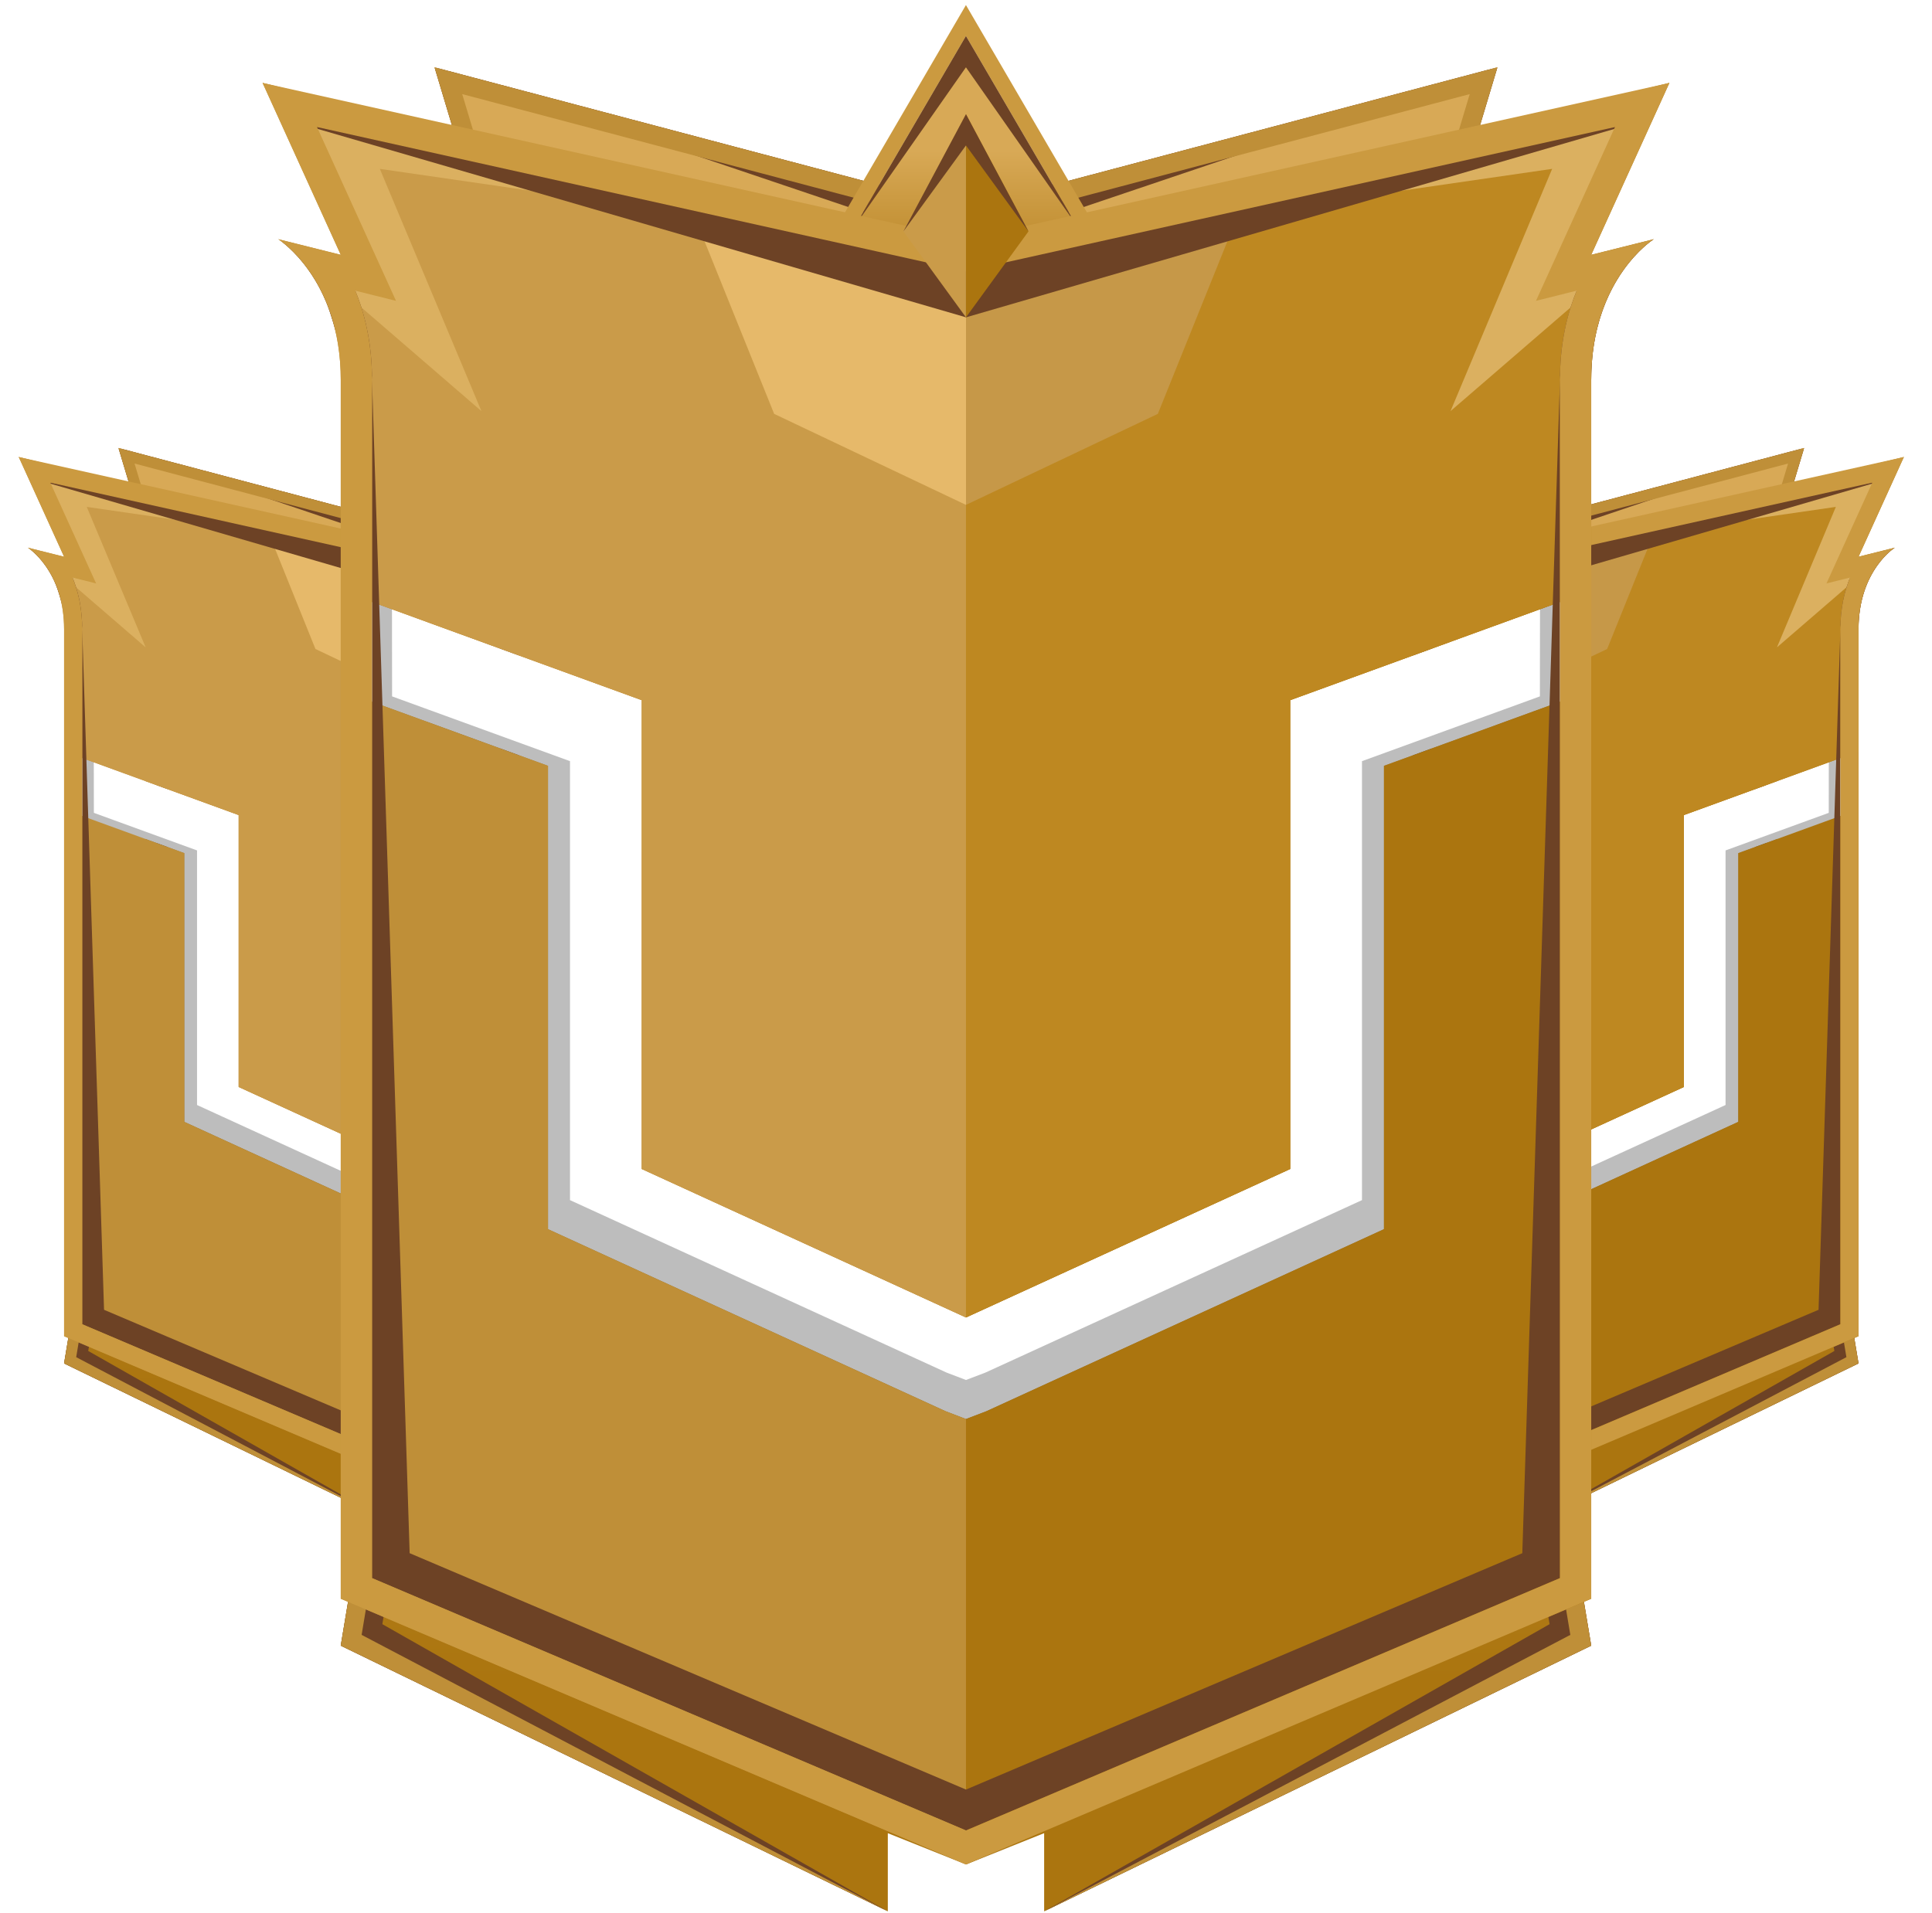 <svg width="103" height="102" viewBox="0 0 103 102" fill="none" xmlns="http://www.w3.org/2000/svg">
<g id="play">
<g id="play_2">
<path id="1 back" fill-rule="evenodd" clip-rule="evenodd" d="M22.749 28.239L6.316 23.889L7.766 28.722L7.766 69.805H3.899L3.416 72.705L20.333 80.921V78.505L22.749 79.471L25.166 78.505V80.921L42.082 72.705L41.599 69.805H37.732V28.722L39.182 23.889L22.749 28.239Z" fill="url(#paint0_linear_3674_4817)"/>
<path id="1 back (Stroke)" fill-rule="evenodd" clip-rule="evenodd" d="M22.749 28.239L6.316 23.889L7.766 28.722L7.766 69.805H3.899L3.416 72.705L20.333 80.921V78.505L22.749 79.471L25.166 78.505V80.921L42.082 72.705L41.599 69.805H37.732V28.722L39.182 23.889L22.749 28.239ZM39.182 23.889L22.749 29.439L6.316 23.889L8.926 28.552L8.926 70.965H4.882L4.703 72.04L20.333 80.921V78.505L22.75 79.472L25.166 78.505V80.921L40.796 72.04L40.616 70.965H36.572V28.552L39.182 23.889Z" fill="#6D4225"/>
<path id="1 back (Stroke)_2" fill-rule="evenodd" clip-rule="evenodd" d="M22.749 28.239L6.316 23.889L7.766 28.722L7.766 69.805H3.899L3.416 72.705L20.333 80.921V78.505L22.749 79.471L25.166 78.505V80.921L42.082 72.705L41.599 69.805H37.732V28.722L39.182 23.889L22.749 28.239ZM38.326 24.718L22.749 28.841L7.173 24.718L8.348 28.637L8.348 70.387H4.393L4.062 72.371L20.333 80.921V78.505L22.749 79.471L25.166 78.505V80.921L41.437 72.371L41.106 70.387H37.15V28.637L38.326 24.718Z" fill="#BF8F38"/>
<g id="2 big diamond">
<path id="Union" fill-rule="evenodd" clip-rule="evenodd" d="M19.365 28.722L22.748 33.072L26.132 28.722L22.748 22.922L19.365 28.722Z" fill="url(#paint1_linear_3674_4817)"/>
<path id="Union (Stroke)" fill-rule="evenodd" clip-rule="evenodd" d="M22.748 33.859L18.783 28.761L22.748 21.963L26.714 28.761L22.748 33.859ZM22.748 33.072L26.132 28.722L22.748 22.922L19.365 28.722L22.748 33.072Z" fill="#CB9A40"/>
<path id="Vector 119" d="M19.365 28.722L22.748 22.922L26.132 28.722L22.748 23.889L19.365 28.722Z" fill="#6D4225"/>
</g>
<path id="Union (Stroke)_2" fill-rule="evenodd" clip-rule="evenodd" d="M4.167 40.347L12.725 43.463V57.963L22.75 62.554L32.775 57.963V43.463L41.485 40.291L40.904 40.502L39.743 40.925L37.42 41.771L32.775 43.463V57.963L22.75 62.554L12.725 57.963V43.463L8.079 41.771L5.756 40.925L4.595 40.502L4.167 40.347ZM4.167 40.347L12.725 43.463V57.963L22.75 62.554L32.775 57.963V43.463L41.485 40.291L41.481 43.379L40.32 43.801L35.674 45.493V59.824L23.382 65.454L22.75 65.696L22.117 65.454L9.825 59.824V45.493L5.179 43.801L4.018 43.379L4.167 40.347Z" fill="white"/>
<g id="Union_2" opacity="0.3" filter="url(#filter0_f_3674_4817)">
<path fill-rule="evenodd" clip-rule="evenodd" d="M22.75 77.538L4.434 69.754V34.039C4.434 31.062 2.602 29.918 2.602 29.918L4.434 30.375L2.145 25.339L22.75 30.375L22.75 61.512L13.252 57.162V43.425L8.851 41.823L6.651 41.021L5.551 40.621L5 40.42L5.004 43.345L6.104 43.746L10.505 45.349V58.925L22.15 64.259L22.75 64.488L22.75 77.538ZM22.75 77.538L41.065 69.754V34.039C41.065 31.062 42.897 29.918 42.897 29.918L41.065 30.375L43.355 25.339L22.75 30.375L22.75 61.512L32.247 57.162V43.425L36.648 41.823L38.848 41.021L39.949 40.621L40.499 40.42L40.495 43.345L39.395 43.746L34.994 45.349V58.925L23.349 64.259L22.75 64.488L22.75 77.538Z" fill="#212121"/>
</g>
<path id="Subtract" fill-rule="evenodd" clip-rule="evenodd" d="M42.083 71.254L22.75 79.471L22.75 65.696L23.382 65.454L35.674 59.824V45.493L40.32 43.801L41.481 43.378L41.485 40.291L40.904 40.502L39.743 40.925L37.42 41.771L32.774 43.463V57.962L22.75 62.554L22.75 29.688L44.499 24.371L42.083 29.688L44.016 29.204C44.016 29.204 42.083 30.413 42.083 33.554V71.254Z" fill="#AB750F"/>
<path id="Subtract_2" fill-rule="evenodd" clip-rule="evenodd" d="M3.417 71.254L22.75 79.471L22.75 65.696L22.117 65.454L9.825 59.824V45.493L5.179 43.801L4.018 43.378L4.014 40.291L4.595 40.502L5.757 40.925L8.079 41.771L12.725 43.463V57.962L22.75 62.554L22.75 29.688L1 24.371L3.417 29.688L1.483 29.204C1.483 29.204 3.417 30.413 3.417 33.554V71.254Z" fill="#BF8F38"/>
<path id="Rectangle 576" d="M3.434 30.413L4.167 30.654L1.967 25.338L22.75 31.138V62.554L12.725 57.962V43.463L3.434 40.079V30.413Z" fill="#CA9B49"/>
<path id="Rectangle 577" d="M42.066 30.413L41.332 30.654L43.533 25.338L22.75 31.138V62.554L32.774 57.962V43.463L42.066 40.079V30.413Z" fill="#BE8821"/>
<path id="Rectangle 578" d="M1 24.372L21.3 29.447L4.625 27.03L7.766 34.522L2.45 29.93H3.9L1 24.372Z" fill="#DBB060"/>
<path id="Rectangle 578_2" d="M44.499 24.372L24.2 29.447L40.874 27.03L37.733 34.522L43.049 29.93H41.599L44.499 24.372Z" fill="#DBB060"/>
<g id="Group 474">
<path id="Polygon 101" d="M22.75 37.423V31.026L14.445 28.723L16.818 34.608L22.75 37.423Z" fill="#E6B96A"/>
<path id="Polygon 102" d="M22.75 37.423V31.026L31.054 28.723L28.681 34.608L22.75 37.423Z" fill="#C69848"/>
</g>
<g id="11 top line">
<path id="top line left" d="M22.751 29.688L1.968 25.58L22.751 31.622V29.688Z" fill="#6D4225"/>
<path id="top line right " d="M22.751 29.688L43.534 25.58L22.751 31.622V29.688Z" fill="#6D4225"/>
</g>
<path id="16 Ouline (Stroke) (Stroke)" fill-rule="evenodd" clip-rule="evenodd" d="M3.416 29.689L1 24.372L22.75 29.206L44.499 24.372L42.083 29.689L44.016 29.206C44.016 29.206 42.94 29.644 42.391 30.781C42 31.591 42.083 33.078 42.083 33.555V71.255L22.75 79.472L3.416 71.255L3.658 33.555L3.097 30.781L2.208 29.689L1.483 29.206L3.416 29.689ZM43.25 29.935C43.658 29.429 44.016 29.206 44.016 29.206L42.083 29.689L44.499 24.372L22.75 29.206L1 24.372L3.416 29.689L1.483 29.206C1.483 29.206 1.841 29.429 2.25 29.935C2.251 29.937 2.253 29.939 2.255 29.942C2.306 30.005 2.358 30.074 2.41 30.146C2.485 30.251 2.561 30.366 2.635 30.49C2.68 30.565 2.724 30.644 2.768 30.727C2.839 30.863 2.908 31.009 2.973 31.166C3.23 31.79 3.658 33.555 3.658 33.555L3.416 71.255L22.75 79.472L42.083 71.255V33.555C42.083 32.58 42.269 31.79 42.526 31.166C42.591 31.009 42.66 30.863 42.731 30.727C42.775 30.644 42.819 30.565 42.864 30.49C42.938 30.366 43.014 30.251 43.089 30.146C43.141 30.073 43.193 30.005 43.244 29.942C43.246 29.939 43.248 29.937 43.25 29.935ZM41.633 30.798C41.602 30.871 41.573 30.946 41.545 31.023C41.481 31.195 41.423 31.376 41.371 31.566C41.325 31.735 41.285 31.91 41.25 32.094C41.165 32.537 41.116 33.024 41.116 33.555V70.615L22.75 78.421L4.383 70.615L4.383 33.555C4.383 33.024 4.334 32.537 4.25 32.094C4.215 31.91 4.174 31.735 4.128 31.566C4.076 31.376 4.018 31.195 3.955 31.023C3.926 30.946 3.897 30.871 3.867 30.798L5.125 31.112L2.682 25.736L22.75 30.196L42.818 25.736L40.374 31.112L41.633 30.798ZM41.633 30.798L40.374 31.112L42.818 25.736L22.75 30.196L2.682 25.736L5.125 31.112L3.867 30.798C3.913 31.163 4.383 33.15 4.383 33.555L5.547 69.845L22.75 77.156L39.952 69.845L41.116 33.555C41.116 33.15 41.587 31.163 41.633 30.798Z" fill="#6D4225"/>
<path id="16 Ouline (Stroke)" fill-rule="evenodd" clip-rule="evenodd" d="M2.635 30.49C2.099 29.59 1.483 29.205 1.483 29.205L3.417 29.689L1 24.372L22.75 29.205L44.499 24.372L42.083 29.689L44.016 29.205C44.016 29.205 43.401 29.59 42.864 30.49C42.45 31.184 42.083 32.186 42.083 33.555V71.255L22.75 79.471L3.417 71.255L3.417 33.555C3.417 32.186 3.049 31.184 2.635 30.49ZM3.867 30.798C4.169 31.533 4.383 32.446 4.383 33.555L4.383 70.615L22.75 78.421L41.116 70.615V33.555C41.116 32.446 41.33 31.533 41.633 30.798L40.374 31.112L42.818 25.736L22.75 30.196L2.682 25.736L5.125 31.112L3.867 30.798Z" fill="#CB9A40"/>
<g id="19 small diamond-top">
<path id="Union_3" fill-rule="evenodd" clip-rule="evenodd" d="M22.749 25.339L20.815 28.964L22.749 31.622V25.339Z" fill="#CA9B49"/>
<path id="Union_4" fill-rule="evenodd" clip-rule="evenodd" d="M22.749 25.339L24.682 28.964L22.749 31.622V25.339Z" fill="#AB750F"/>
<path id="Vector 122" d="M20.815 28.964L22.749 25.339L24.682 28.964L22.749 26.305L20.815 28.964Z" fill="#6D4225"/>
</g>
</g>
<g id="play_3">
<path id="1 back_2" fill-rule="evenodd" clip-rule="evenodd" d="M79.749 28.239L63.316 23.889L64.766 28.722V69.805H60.9L60.416 72.705L77.333 80.921V78.505L79.749 79.471L82.166 78.505V80.921L99.082 72.705L98.599 69.805H94.732V28.722L96.182 23.889L79.749 28.239Z" fill="url(#paint2_linear_3674_4817)"/>
<path id="1 back (Stroke)_3" fill-rule="evenodd" clip-rule="evenodd" d="M79.749 28.239L63.316 23.889L64.766 28.722V69.805H60.9L60.416 72.705L77.333 80.921V78.505L79.749 79.471L82.166 78.505V80.921L99.082 72.705L98.599 69.805H94.732V28.722L96.182 23.889L79.749 28.239ZM96.182 23.889L79.749 29.439L63.316 23.889L65.926 28.552V70.965H61.882L61.703 72.04L77.333 80.921V78.505L79.75 79.472L82.166 78.505V80.921L97.796 72.04L97.616 70.965H93.572V28.552L96.182 23.889Z" fill="#6D4225"/>
<path id="1 back (Stroke)_4" fill-rule="evenodd" clip-rule="evenodd" d="M79.749 28.239L63.316 23.889L64.766 28.722V69.805H60.9L60.416 72.705L77.333 80.921V78.505L79.749 79.471L82.166 78.505V80.921L99.082 72.705L98.599 69.805H94.732V28.722L96.182 23.889L79.749 28.239ZM95.326 24.718L79.749 28.841L64.172 24.718L65.348 28.637V70.387H61.393L61.062 72.371L77.333 80.921V78.505L79.749 79.471L82.166 78.505V80.921L98.437 72.371L98.106 70.387H94.15V28.637L95.326 24.718Z" fill="#BF8F38"/>
<g id="2 big diamond_2">
<path id="Union_5" fill-rule="evenodd" clip-rule="evenodd" d="M76.365 28.722L79.748 33.072L83.132 28.722L79.748 22.922L76.365 28.722Z" fill="url(#paint3_linear_3674_4817)"/>
<path id="Union (Stroke)_3" fill-rule="evenodd" clip-rule="evenodd" d="M79.748 33.859L75.783 28.761L79.748 21.963L83.714 28.761L79.748 33.859ZM79.748 33.072L83.132 28.722L79.748 22.922L76.365 28.722L79.748 33.072Z" fill="#CB9A40"/>
<path id="Vector 119_2" d="M76.365 28.722L79.748 22.922L83.132 28.722L79.748 23.889L76.365 28.722Z" fill="#6D4225"/>
</g>
<path id="Union (Stroke)_4" fill-rule="evenodd" clip-rule="evenodd" d="M61.167 40.347L69.725 43.463V57.963L79.75 62.554L89.775 57.963V43.463L98.485 40.291L97.904 40.502L96.743 40.925L94.42 41.771L89.775 43.463V57.963L79.75 62.554L69.725 57.963V43.463L65.079 41.771L62.757 40.925L61.595 40.502L61.167 40.347ZM61.167 40.347L69.725 43.463V57.963L79.75 62.554L89.775 57.963V43.463L98.485 40.291L98.481 43.379L97.32 43.801L92.674 45.493V59.824L80.382 65.454L79.75 65.696L79.117 65.454L66.825 59.824V45.493L62.179 43.801L61.018 43.379L61.167 40.347Z" fill="white"/>
<g id="Union_6" opacity="0.3" filter="url(#filter1_f_3674_4817)">
<path fill-rule="evenodd" clip-rule="evenodd" d="M79.749 77.538L61.434 69.754V34.039C61.434 31.062 59.602 29.918 59.602 29.918L61.434 30.376L59.145 25.339L79.749 30.376H79.75L100.355 25.339L98.065 30.376L99.897 29.918C99.897 29.918 98.065 31.062 98.065 34.039V69.754L79.75 77.538H79.749ZM79.75 64.488L80.349 64.259L91.994 58.925V45.349L96.395 43.746L97.495 43.346L97.499 40.42L96.948 40.621L95.848 41.021L93.648 41.823L89.247 43.425V57.162L79.75 61.512L79.749 61.512L70.252 57.162V43.425L65.851 41.823L63.651 41.021L62.551 40.621L62 40.42L62.004 43.346L63.104 43.746L67.505 45.349V58.925L79.15 64.259L79.749 64.488L79.75 64.488Z" fill="#212121"/>
</g>
<path id="Subtract_3" fill-rule="evenodd" clip-rule="evenodd" d="M99.083 71.254L79.75 79.471L79.75 65.696L80.382 65.454L92.674 59.824V45.493L97.32 43.801L98.481 43.378L98.485 40.291L97.904 40.502L96.743 40.925L94.42 41.771L89.774 43.463V57.962L79.75 62.554L79.75 29.688L101.499 24.371L99.083 29.688L101.016 29.204C101.016 29.204 99.083 30.413 99.083 33.554V71.254Z" fill="#AB750F"/>
<path id="Subtract_4" fill-rule="evenodd" clip-rule="evenodd" d="M60.417 71.254L79.75 79.471L79.75 65.696L79.117 65.454L66.825 59.824V45.493L62.179 43.801L61.018 43.378L61.014 40.291L61.595 40.502L62.757 40.925L65.079 41.771L69.725 43.463V57.962L79.75 62.554L79.75 29.688L58 24.371L60.417 29.688L58.483 29.204C58.483 29.204 60.417 30.413 60.417 33.554V71.254Z" fill="#BF8F38"/>
<path id="Rectangle 576_2" d="M60.434 30.413L61.167 30.654L58.967 25.338L79.75 31.138V62.554L69.725 57.962V43.463L60.434 40.079V30.413Z" fill="#CA9B49"/>
<path id="Rectangle 577_2" d="M99.066 30.413L98.332 30.654L100.533 25.338L79.75 31.138V62.554L89.774 57.962V43.463L99.066 40.079V30.413Z" fill="#BE8821"/>
<path id="Rectangle 578_3" d="M58 24.372L78.3 29.447L61.625 27.03L64.766 34.522L59.45 29.93H60.9L58 24.372Z" fill="#DBB060"/>
<path id="Rectangle 578_4" d="M101.499 24.372L81.2 29.447L97.874 27.03L94.733 34.522L100.049 29.93H98.599L101.499 24.372Z" fill="#DBB060"/>
<g id="Group 474_2">
<path id="Polygon 101_2" d="M79.75 37.423V31.026L71.445 28.723L73.818 34.608L79.75 37.423Z" fill="#E6B96A"/>
<path id="Polygon 102_2" d="M79.75 37.423V31.026L88.054 28.723L85.681 34.608L79.75 37.423Z" fill="#C69848"/>
</g>
<g id="11 top line_2">
<path id="top line left_2" d="M79.751 29.688L58.968 25.58L79.751 31.622V29.688Z" fill="#6D4225"/>
<path id="top line right _2" d="M79.751 29.688L100.534 25.58L79.751 31.622V29.688Z" fill="#6D4225"/>
</g>
<path id="16 Ouline (Stroke) (Stroke)_2" fill-rule="evenodd" clip-rule="evenodd" d="M60.416 29.689L58 24.372L79.75 29.206L101.499 24.372L99.083 29.689L101.016 29.206C101.016 29.206 99.94 29.644 99.391 30.781C99 31.591 99.083 33.078 99.083 33.555V71.255L79.75 79.472L60.416 71.255L60.658 33.555L60.097 30.781L59.208 29.689L58.483 29.206L60.416 29.689ZM100.25 29.935C100.658 29.429 101.016 29.206 101.016 29.206L99.083 29.689L101.499 24.372L79.75 29.206L58 24.372L60.416 29.689L58.483 29.206C58.483 29.206 58.841 29.429 59.249 29.935C59.251 29.937 59.253 29.939 59.255 29.942C59.306 30.005 59.358 30.074 59.41 30.146C59.486 30.251 59.561 30.366 59.635 30.49C59.68 30.565 59.724 30.644 59.768 30.727C59.839 30.863 59.908 31.009 59.973 31.166C60.23 31.79 60.658 33.555 60.658 33.555L60.416 71.255L79.75 79.472L99.083 71.255V33.555C99.083 32.58 99.269 31.79 99.526 31.166C99.591 31.009 99.66 30.863 99.731 30.727C99.775 30.644 99.819 30.565 99.864 30.49C99.938 30.366 100.014 30.251 100.089 30.146C100.141 30.073 100.193 30.005 100.244 29.942C100.246 29.939 100.248 29.937 100.25 29.935ZM98.633 30.798C98.602 30.871 98.573 30.946 98.545 31.023C98.481 31.195 98.423 31.376 98.371 31.566C98.326 31.735 98.284 31.91 98.25 32.094C98.165 32.537 98.116 33.024 98.116 33.555V70.615L79.75 78.421L61.383 70.615V33.555C61.383 33.024 61.334 32.537 61.249 32.094C61.215 31.91 61.174 31.735 61.128 31.566C61.076 31.376 61.018 31.195 60.955 31.023C60.926 30.946 60.897 30.871 60.867 30.798L62.125 31.112L59.682 25.736L79.75 30.196L99.817 25.736L97.374 31.112L98.633 30.798ZM98.633 30.798L97.374 31.112L99.817 25.736L79.75 30.196L59.682 25.736L62.125 31.112L60.867 30.798C60.913 31.163 61.383 33.15 61.383 33.555L62.547 69.845L79.75 77.156L96.952 69.845L98.116 33.555C98.116 33.15 98.587 31.163 98.633 30.798Z" fill="#6D4225"/>
<path id="16 Ouline (Stroke)_2" fill-rule="evenodd" clip-rule="evenodd" d="M59.635 30.49C59.099 29.59 58.483 29.205 58.483 29.205L60.416 29.689L58 24.372L79.75 29.205L101.499 24.372L99.083 29.689L101.016 29.205C101.016 29.205 100.401 29.59 99.864 30.49C99.45 31.184 99.083 32.186 99.083 33.555V71.255L79.75 79.471L60.416 71.255V33.555C60.416 32.186 60.049 31.184 59.635 30.49ZM60.867 30.798C61.169 31.533 61.383 32.446 61.383 33.555V70.615L79.75 78.421L98.116 70.615V33.555C98.116 32.446 98.33 31.533 98.633 30.798L97.374 31.112L99.818 25.736L79.75 30.196L59.682 25.736L62.126 31.112L60.867 30.798Z" fill="#CB9A40"/>
<g id="19 small diamond-top_2">
<path id="Union_7" fill-rule="evenodd" clip-rule="evenodd" d="M79.749 25.339L77.815 28.964L79.749 31.622V25.339Z" fill="#CA9B49"/>
<path id="Union_8" fill-rule="evenodd" clip-rule="evenodd" d="M79.749 25.339L81.682 28.964L79.749 31.622V25.339Z" fill="#AB750F"/>
<path id="Vector 122_2" d="M77.815 28.964L79.749 25.339L81.682 28.964L79.749 26.305L77.815 28.964Z" fill="#6D4225"/>
</g>
</g>
<g id="play_4">
<path id="1 back_3" fill-rule="evenodd" clip-rule="evenodd" d="M51.499 11.089L23.166 3.589L25.666 11.922L25.666 82.755H18.999L18.166 87.755L47.332 101.921V97.754L51.499 99.421L55.666 97.754V101.921L84.832 87.755L83.999 82.755H77.332V11.922L79.832 3.589L51.499 11.089Z" fill="url(#paint4_linear_3674_4817)"/>
<path id="1 back (Stroke)_5" fill-rule="evenodd" clip-rule="evenodd" d="M51.499 11.089L23.166 3.589L25.666 11.922L25.666 82.755H18.999L18.166 87.755L47.332 101.921V97.754L51.499 99.421L55.666 97.754V101.921L84.832 87.755L83.999 82.755H77.332V11.922L79.832 3.589L51.499 11.089ZM79.832 3.589L51.499 13.158L23.166 3.589L27.666 11.629V84.755H20.694L20.384 86.609L47.332 101.921V97.754L51.5 99.422L55.666 97.754V101.921L82.613 86.609L82.304 84.755H75.332V11.629L79.832 3.589Z" fill="#6D4225"/>
<path id="1 back (Stroke)_6" fill-rule="evenodd" clip-rule="evenodd" d="M51.499 11.089L23.166 3.589L25.666 11.922L25.666 82.755H18.999L18.166 87.755L47.332 101.921V97.754L51.499 99.421L55.666 97.754V101.921L84.832 87.755L83.999 82.755H77.332V11.922L79.832 3.589L51.499 11.089ZM78.355 5.018L51.499 12.127L24.642 5.018L26.669 11.775V83.758H19.849L19.279 87.18L47.332 101.921V97.754L51.499 99.421L55.666 97.754V101.921L83.718 87.18L83.148 83.758H76.328V11.775L78.355 5.018Z" fill="#BF8F38"/>
<g id="2 big diamond_3">
<path id="Union_9" fill-rule="evenodd" clip-rule="evenodd" d="M45.664 11.922L51.497 19.422L57.331 11.922L51.497 1.922L45.664 11.922Z" fill="url(#paint5_linear_3674_4817)"/>
<path id="Union (Stroke)_5" fill-rule="evenodd" clip-rule="evenodd" d="M51.497 20.779L44.66 11.989L51.497 0.269L58.334 11.989L51.497 20.779ZM51.497 19.422L57.331 11.922L51.497 1.922L45.664 11.922L51.497 19.422Z" fill="#CB9A40"/>
<path id="Vector 119_3" d="M45.664 11.922L51.497 1.922L57.331 11.922L51.497 3.589L45.664 11.922Z" fill="#6D4225"/>
</g>
<path id="Union (Stroke)_6" fill-rule="evenodd" clip-rule="evenodd" d="M19.461 31.965L34.215 37.338V62.337L51.499 70.254L68.784 62.337V37.338L83.802 31.869L82.8 32.234L80.798 32.963L76.793 34.421L68.784 37.338V62.337L51.499 70.254L34.215 62.337V37.338L26.206 34.421L22.201 32.963L20.198 32.234L19.461 31.965ZM19.461 31.965L34.215 37.338V62.337L51.499 70.254L68.784 62.337V37.338L83.802 31.869L83.796 37.193L81.793 37.922L73.783 40.838V65.547L52.59 75.254L51.499 75.671L50.409 75.254L29.215 65.547V40.838L21.206 37.922L19.203 37.193L19.461 31.965Z" fill="white"/>
<g id="Union_10" opacity="0.3" filter="url(#filter2_f_3674_4817)">
<path fill-rule="evenodd" clip-rule="evenodd" d="M51.499 96.088L19.921 82.667V21.089C19.921 15.957 16.763 13.983 16.763 13.983L19.921 14.773L15.973 6.089L51.499 14.773L87.025 6.089L83.078 14.773L86.236 13.983C86.236 13.983 83.078 15.957 83.078 21.089V82.667L51.499 96.088ZM51.499 73.588L50.466 73.194L30.388 63.997V40.589L22.8 37.826L20.903 37.135L20.897 32.092L21.846 32.437L23.743 33.128L27.537 34.51L35.125 37.273V60.957L51.499 68.457H51.499L67.874 60.957V37.273L75.462 34.51L79.256 33.128L81.153 32.437L82.102 32.092L82.096 37.135L80.199 37.826L72.611 40.589V63.997L52.533 73.194L51.499 73.588Z" fill="#212121"/>
</g>
<path id="Subtract_5" fill-rule="evenodd" clip-rule="evenodd" d="M84.832 85.253L51.499 99.42L51.499 75.67L52.59 75.253L73.783 65.546V40.838L81.793 37.921L83.796 37.192L83.802 31.869L82.8 32.233L80.798 32.962L76.793 34.421L68.784 37.337V62.337L51.499 70.254L51.499 13.588L88.999 4.421L84.832 13.588L88.166 12.754C88.166 12.754 84.832 14.837 84.832 20.254V85.253Z" fill="#AB750F"/>
<path id="Subtract_6" fill-rule="evenodd" clip-rule="evenodd" d="M18.167 85.253L51.499 99.42L51.499 75.67L50.409 75.253L29.216 65.546V40.838L21.206 37.921L19.203 37.192L19.197 31.869L20.199 32.233L22.201 32.962L26.206 34.421L34.215 37.337V62.337L51.5 70.254L51.499 13.588L14 4.421L18.167 13.588L14.833 12.754C14.833 12.754 18.167 14.837 18.167 20.254V85.253Z" fill="#BF8F38"/>
<path id="Rectangle 576_3" d="M18.196 14.838L19.461 15.255L15.667 6.088L51.5 16.088V70.254L34.215 62.337V37.337L18.196 31.504V14.838Z" fill="#CA9B49"/>
<path id="Rectangle 577_3" d="M84.803 14.838L83.538 15.255L87.332 6.088L51.499 16.088V70.254L68.784 62.337V37.337L84.803 31.504V14.838Z" fill="#BE8821"/>
<path id="Rectangle 578_5" d="M14 4.422L48.999 13.172L20.25 9.005L25.666 21.922L16.5 14.005H19L14 4.422Z" fill="#DBB060"/>
<path id="Rectangle 578_6" d="M88.999 4.422L53.999 13.172L82.749 9.005L77.332 21.922L86.499 14.005H83.999L88.999 4.422Z" fill="#DBB060"/>
<g id="Group 474_3">
<path id="Polygon 101_3" d="M51.499 26.923V15.893L37.181 11.923L41.272 22.07L51.499 26.923Z" fill="#E6B96A"/>
<path id="Polygon 102_3" d="M51.499 26.923V15.893L65.817 11.923L61.727 22.07L51.499 26.923Z" fill="#C69848"/>
</g>
<g id="11 top line_3">
<path id="top line left_3" d="M51.502 13.589L15.669 6.506L51.502 16.922V13.589Z" fill="#6D4225"/>
<path id="top line right _3" d="M51.502 13.589L87.335 6.506L51.502 16.922V13.589Z" fill="#6D4225"/>
</g>
<path id="16 Ouline (Stroke) (Stroke)_3" fill-rule="evenodd" clip-rule="evenodd" d="M18.166 13.589L14 4.422L51.499 12.755L88.999 4.422L84.832 13.589L88.166 12.755C88.166 12.755 86.31 13.511 85.364 15.471C84.69 16.868 84.832 19.431 84.832 20.255V85.254L51.499 99.421L18.166 85.254L18.583 20.255L17.616 15.472L16.083 13.588L14.833 12.755L18.166 13.589ZM86.844 14.013C87.548 13.141 88.166 12.755 88.166 12.755L84.832 13.589L88.999 4.422L51.499 12.755L14 4.422L18.166 13.589L14.833 12.755C14.833 12.755 15.451 13.141 16.154 14.013C16.157 14.017 16.161 14.021 16.164 14.025C16.252 14.135 16.342 14.252 16.431 14.377C16.561 14.558 16.692 14.756 16.819 14.97C16.897 15.1 16.973 15.236 17.048 15.378C17.171 15.613 17.29 15.865 17.401 16.135C17.845 17.212 18.583 20.255 18.583 20.255L18.166 85.254L51.499 99.421L84.832 85.254V20.255C84.832 18.573 85.154 17.212 85.597 16.135C85.709 15.865 85.827 15.613 85.951 15.378C86.026 15.236 86.102 15.1 86.18 14.97C86.307 14.756 86.438 14.558 86.567 14.377C86.657 14.252 86.747 14.135 86.835 14.025C86.838 14.021 86.841 14.017 86.844 14.013ZM84.056 15.501C84.004 15.627 83.954 15.757 83.905 15.89C83.796 16.186 83.695 16.498 83.606 16.825C83.527 17.116 83.456 17.419 83.396 17.735C83.25 18.5 83.166 19.339 83.166 20.255V84.152L51.499 97.61L19.833 84.152L19.833 20.255C19.833 19.339 19.748 18.5 19.603 17.735C19.543 17.419 19.472 17.116 19.393 16.825C19.303 16.498 19.203 16.186 19.094 15.89C19.045 15.757 18.995 15.627 18.942 15.501L21.113 16.043L16.899 6.774L51.499 14.463L86.099 6.774L81.886 16.043L84.056 15.501ZM84.056 15.501L81.886 16.043L86.099 6.774L51.499 14.463L16.899 6.774L21.113 16.043L18.942 15.501C19.022 16.13 19.833 19.556 19.833 20.255L21.84 82.824L51.499 95.429L81.158 82.824L83.166 20.255C83.166 19.556 83.977 16.13 84.056 15.501Z" fill="#6D4225"/>
<path id="16 Ouline (Stroke)_3" fill-rule="evenodd" clip-rule="evenodd" d="M16.819 14.97C15.895 13.418 14.833 12.755 14.833 12.755L18.166 13.588L14 4.422L51.499 12.755L88.999 4.422L84.832 13.588L88.166 12.755C88.166 12.755 87.104 13.418 86.18 14.97C85.465 16.168 84.832 17.895 84.832 20.255V85.254L51.499 99.421L18.166 85.254L18.166 20.255C18.166 17.895 17.534 16.168 16.819 14.97ZM18.943 15.5C19.465 16.768 19.833 18.343 19.833 20.255L19.833 84.152L51.499 97.61L83.166 84.152V20.255C83.166 18.343 83.534 16.768 84.056 15.5L81.886 16.043L86.099 6.774L51.499 14.462L16.9 6.774L21.113 16.043L18.943 15.5Z" fill="#CB9A40"/>
<g id="19 small diamond-top_3">
<path id="Union_11" fill-rule="evenodd" clip-rule="evenodd" d="M51.498 6.089L48.164 12.339L51.498 16.922V6.089Z" fill="#CA9B49"/>
<path id="Union_12" fill-rule="evenodd" clip-rule="evenodd" d="M51.498 6.089L54.831 12.339L51.498 16.922V6.089Z" fill="#AB750F"/>
<path id="Vector 122_3" d="M48.164 12.339L51.498 6.089L54.831 12.339L51.498 7.756L48.164 12.339Z" fill="#6D4225"/>
</g>
</g>
</g>
<defs>
<filter id="filter0_f_3674_4817" x="0.313" y="23.507" width="44.873" height="55.862" filterUnits="userSpaceOnUse" color-interpolation-filters="sRGB">
<feFlood flood-opacity="0" result="BackgroundImageFix"/>
<feBlend mode="normal" in="SourceGraphic" in2="BackgroundImageFix" result="shape"/>
<feGaussianBlur stdDeviation="0.916" result="effect1_foregroundBlur_3674_4817"/>
</filter>
<filter id="filter1_f_3674_4817" x="57.313" y="23.507" width="44.873" height="55.862" filterUnits="userSpaceOnUse" color-interpolation-filters="sRGB">
<feFlood flood-opacity="0" result="BackgroundImageFix"/>
<feBlend mode="normal" in="SourceGraphic" in2="BackgroundImageFix" result="shape"/>
<feGaussianBlur stdDeviation="0.916" result="effect1_foregroundBlur_3674_4817"/>
</filter>
<filter id="filter2_f_3674_4817" x="12.816" y="2.931" width="77.368" height="96.315" filterUnits="userSpaceOnUse" color-interpolation-filters="sRGB">
<feFlood flood-opacity="0" result="BackgroundImageFix"/>
<feBlend mode="normal" in="SourceGraphic" in2="BackgroundImageFix" result="shape"/>
<feGaussianBlur stdDeviation="1.579" result="effect1_foregroundBlur_3674_4817"/>
</filter>
<linearGradient id="paint0_linear_3674_4817" x1="22.749" y1="43.85" x2="22.749" y2="73.792" gradientUnits="userSpaceOnUse">
<stop stop-color="#D8A956"/>
<stop offset="1" stop-color="#AB750F"/>
</linearGradient>
<linearGradient id="paint1_linear_3674_4817" x1="22.748" y1="26.474" x2="22.748" y2="31.803" gradientUnits="userSpaceOnUse">
<stop stop-color="#D8A956"/>
<stop offset="1" stop-color="#AB750F"/>
</linearGradient>
<linearGradient id="paint2_linear_3674_4817" x1="79.749" y1="43.85" x2="79.749" y2="73.792" gradientUnits="userSpaceOnUse">
<stop stop-color="#D8A956"/>
<stop offset="1" stop-color="#AB750F"/>
</linearGradient>
<linearGradient id="paint3_linear_3674_4817" x1="79.748" y1="26.474" x2="79.748" y2="31.803" gradientUnits="userSpaceOnUse">
<stop stop-color="#D8A956"/>
<stop offset="1" stop-color="#AB750F"/>
</linearGradient>
<linearGradient id="paint4_linear_3674_4817" x1="51.499" y1="38.005" x2="51.499" y2="89.63" gradientUnits="userSpaceOnUse">
<stop stop-color="#D8A956"/>
<stop offset="1" stop-color="#AB750F"/>
</linearGradient>
<linearGradient id="paint5_linear_3674_4817" x1="51.497" y1="8.047" x2="51.497" y2="17.234" gradientUnits="userSpaceOnUse">
<stop stop-color="#D8A956"/>
<stop offset="1" stop-color="#AB750F"/>
</linearGradient>
</defs>
</svg>
